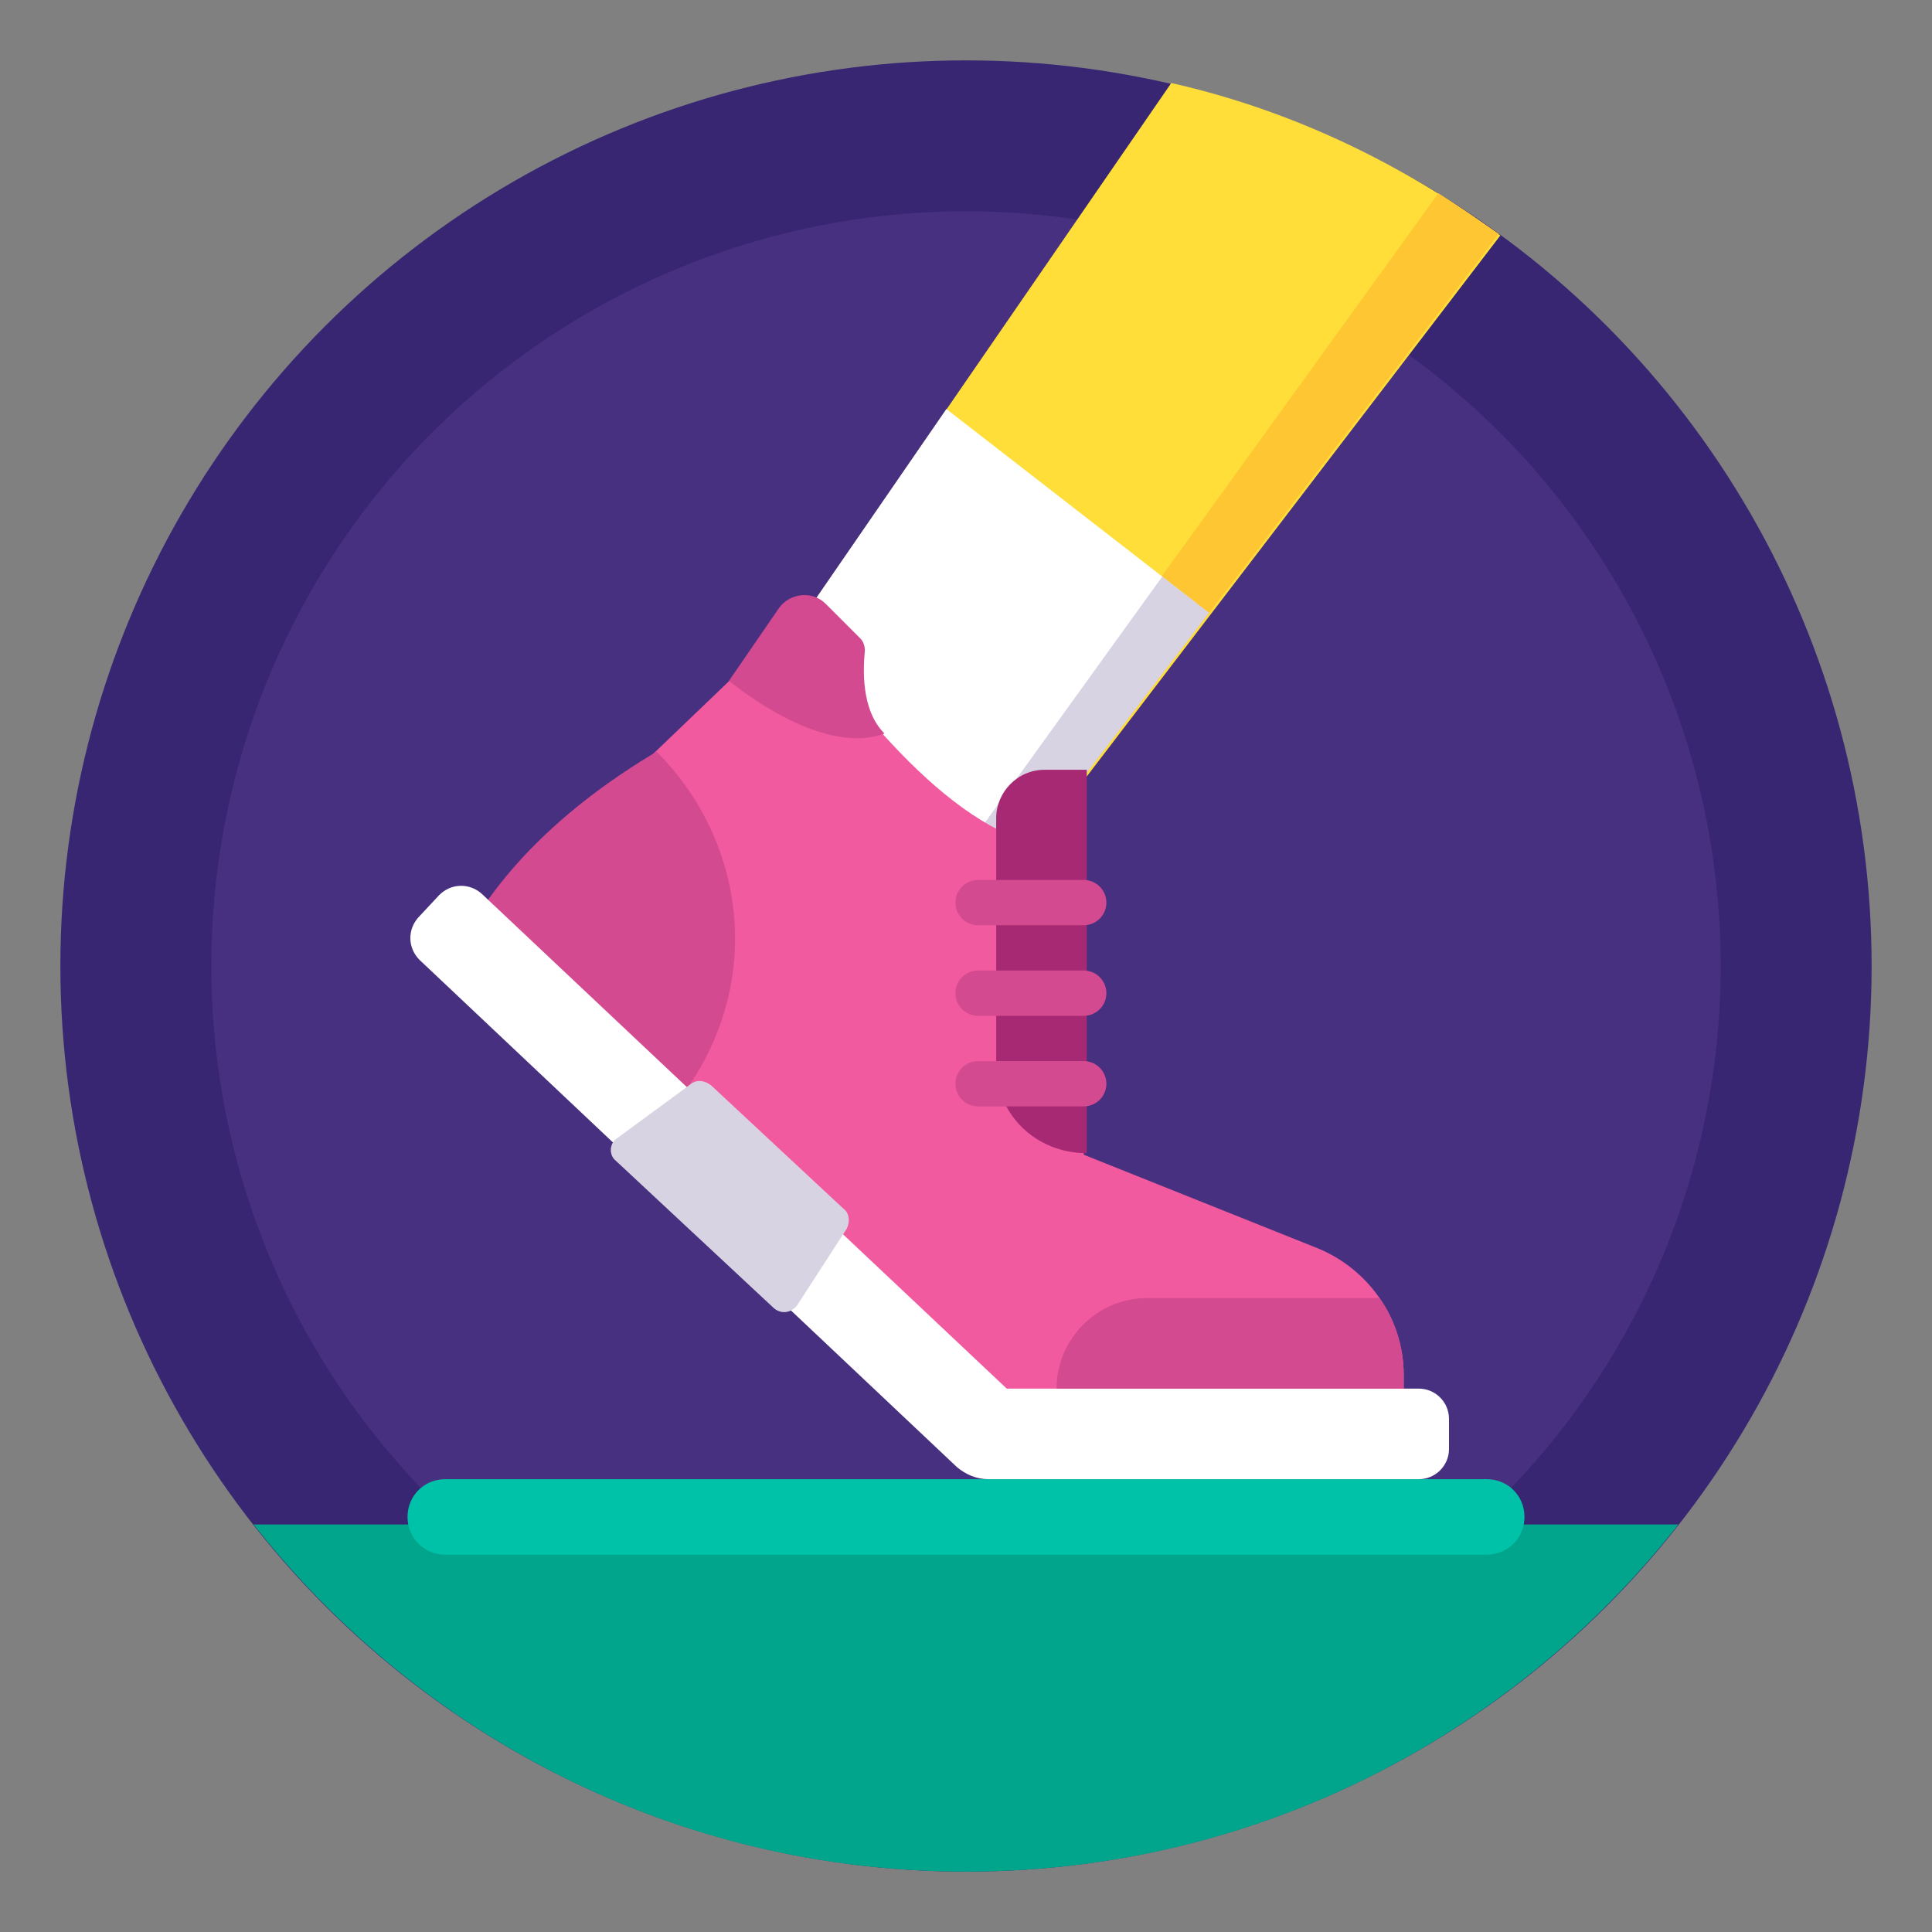 <?xml version="1.0" ?><svg id="Layer_1" style="enable-background:new 0 0 128 128;" version="1.1" viewBox="0 0 128 128" xml:space="preserve" xmlns="http://www.w3.org/2000/svg" xmlns:xlink="http://www.w3.org/1999/xlink"><rect x="0" y="0" width="128" height="128" fill="#808080" stroke="none"/><style type="text/css">
	.st0{fill:#382673;}
	.st1{fill:#473080;}
	.st2{fill:#007BC6;}
	.st3{fill:#D44A90;}
	.st4{fill:#A72973;}
	.st5{fill:#F15A9E;}
	.st6{opacity:0.4;fill:#0CAFE8;}
	.st7{opacity:0.5;fill:#382673;}
	.st8{fill:#0CAFE8;}
	.st9{fill:#0B90D3;}
	.st10{opacity:0.3;fill:none;stroke:#FFFFFF;stroke-width:2;stroke-linecap:round;stroke-linejoin:round;stroke-miterlimit:10;}
	.st11{fill:#8F58B2;}
	.st12{fill:#6E4CA0;}
	.st13{fill:#F375AD;}
	.st14{fill:#FFDE39;}
	.st15{fill:#FEC632;}
	.st16{fill:#F9A74E;}
	.st17{fill:#DA6A2D;}
	.st18{fill:#9EDD9A;}
	.st19{fill:#00C2A9;}
	.st20{fill:#00A58C;}
	.st21{fill:#037C68;}
	.st22{fill:#9AC0DB;}
	.st23{fill:#FFFFFF;}
	.st24{opacity:0.2;fill:#382673;}
	.st25{opacity:0.4;fill:#473080;}
	.st26{opacity:0.1;fill:#382673;}
	.st27{fill:none;stroke:#FFDE39;stroke-width:10;stroke-linecap:round;stroke-linejoin:round;stroke-miterlimit:10;}
	.st28{fill:none;stroke:#F9A74E;stroke-width:4;stroke-linecap:round;stroke-linejoin:round;stroke-miterlimit:10;}
	.st29{fill:none;stroke:#FEC632;stroke-width:4;stroke-linecap:round;stroke-linejoin:round;stroke-miterlimit:10;}
	.st30{fill:none;stroke:#00A58C;stroke-width:2;stroke-linecap:round;stroke-linejoin:round;stroke-miterlimit:10;}
	.st31{fill:none;stroke:#D44A90;stroke-width:3;stroke-linecap:round;stroke-linejoin:round;stroke-miterlimit:10;}
	.st32{fill:none;stroke:#007BC6;stroke-width:2.244;stroke-miterlimit:10;}
	.st33{fill:none;stroke:#F15A9E;stroke-width:3;stroke-linecap:round;stroke-miterlimit:10;}
	.st34{opacity:0.2;fill:none;stroke:#382673;stroke-width:2;stroke-linecap:round;stroke-linejoin:round;stroke-miterlimit:10;}
	.st35{fill:none;stroke:#F15A9E;stroke-width:2;stroke-linecap:round;stroke-miterlimit:10;}
	.st36{fill:none;stroke:#F9A74E;stroke-width:2;stroke-linecap:round;stroke-linejoin:round;stroke-miterlimit:10;}
	.st37{fill:none;stroke:#FFFFFF;stroke-width:2;stroke-linecap:round;stroke-miterlimit:10;}
	.st38{opacity:0.4;fill:#382673;}
</style><circle class="st0" cx="64" cy="64" r="60"/><circle class="st1" cx="64" cy="64" r="50"/><path class="st20" d="M111.2,101H16.8c11,14,28,23,47.2,23S100.2,115,111.2,101z"/><path class="st14" d="M48.4,47.9l16.6,12.7l34.4-45c-6.4-4.7-13.8-8.3-21.8-10.1L48.4,47.9z"/><path class="st15" d="M95.3,12.8l-33,45.7l2.6,2l34.4-45C98,14.6,96.7,13.7,95.3,12.8z"/><polygon class="st23" points="80.1,40.6 62.7,27.1 50.1,45.4 48.5,48 64.9,60.5 "/><polygon class="st24" points="77,38.2 62.3,58.6 64.9,60.5 80.1,40.6 "/><path class="st19" d="M98.5,103h-69c-1.4,0-2.5-1.1-2.5-2.5l0,0c0-1.4,1.1-2.5,2.5-2.5h69c1.4,0,2.5,1.1,2.5,2.5l0,0  C101,101.9,99.9,103,98.5,103z"/><path class="st5" d="M71.8,76.5V56.3c-6.7,0.4-13-6.5-19.3-15.2L30.6,62.1L65.5,95H93v-3.9c0-3.7-2.3-7-5.7-8.4L71.8,76.5z"/><path class="st3" d="M43.6,74.4c3.1-3.1,5.1-7.5,5.1-12.2c0-4.8-2-9.2-5.2-12.4c-5.7,3.4-10.1,7.5-12.8,12.4L43.6,74.4z"/><g><path class="st23" d="M96,96c0,1.1-0.9,2-2,2H65.5c-0.8,0-1.5-0.3-2.1-0.8L27.8,63.6c-0.8-0.8-0.8-2-0.1-2.8l1.4-1.5   c0.8-0.8,2-0.8,2.8-0.1L66.7,92H94c1.1,0,2,0.9,2,2V96z"/></g><path class="st4" d="M69.2,51c-1.8,0-3.2,1.5-3.2,3.2c0,5.6,0,16.7,0,16.4c0,3.2,2.6,5.8,6,5.8v-5.8v-5.8V51H69.2z"/><path class="st3" d="M70,92h23v-0.9c0-1.9-0.6-3.7-1.6-5.1H76C72.7,86,70,88.7,70,92z"/><path class="st23" d="M51.2,86.6l-10.4-9.7c-0.5-0.4-0.4-1.2,0.1-1.5l4.9-3.6c0.4-0.3,0.9-0.2,1.3,0.1l8.8,8.2  c0.4,0.3,0.4,0.9,0.2,1.3l-3.3,5.1C52.4,87,51.7,87.1,51.2,86.6z"/><path class="st24" d="M51.2,86.6l-10.4-9.7c-0.5-0.4-0.4-1.2,0.1-1.5l4.9-3.6c0.4-0.3,0.9-0.2,1.3,0.1l8.8,8.2  c0.4,0.3,0.4,0.9,0.2,1.3l-3.3,5.1C52.4,87,51.7,87.1,51.2,86.6z"/><path class="st3" d="M48.3,45.1l3.3-4.8c0.7-1,2.2-1.2,3.1-0.3l2.3,2.3c0.2,0.2,0.3,0.5,0.3,0.8c-0.1,1.1-0.3,3.9,1.3,5.5  C54.3,50.2,48.3,45.1,48.3,45.1z"/><line class="st31" x1="71.8" x2="64.8" y1="59.8" y2="59.8"/><line class="st31" x1="71.8" x2="64.8" y1="65.8" y2="65.8"/><line class="st31" x1="71.8" x2="64.8" y1="71.8" y2="71.8"/></svg>